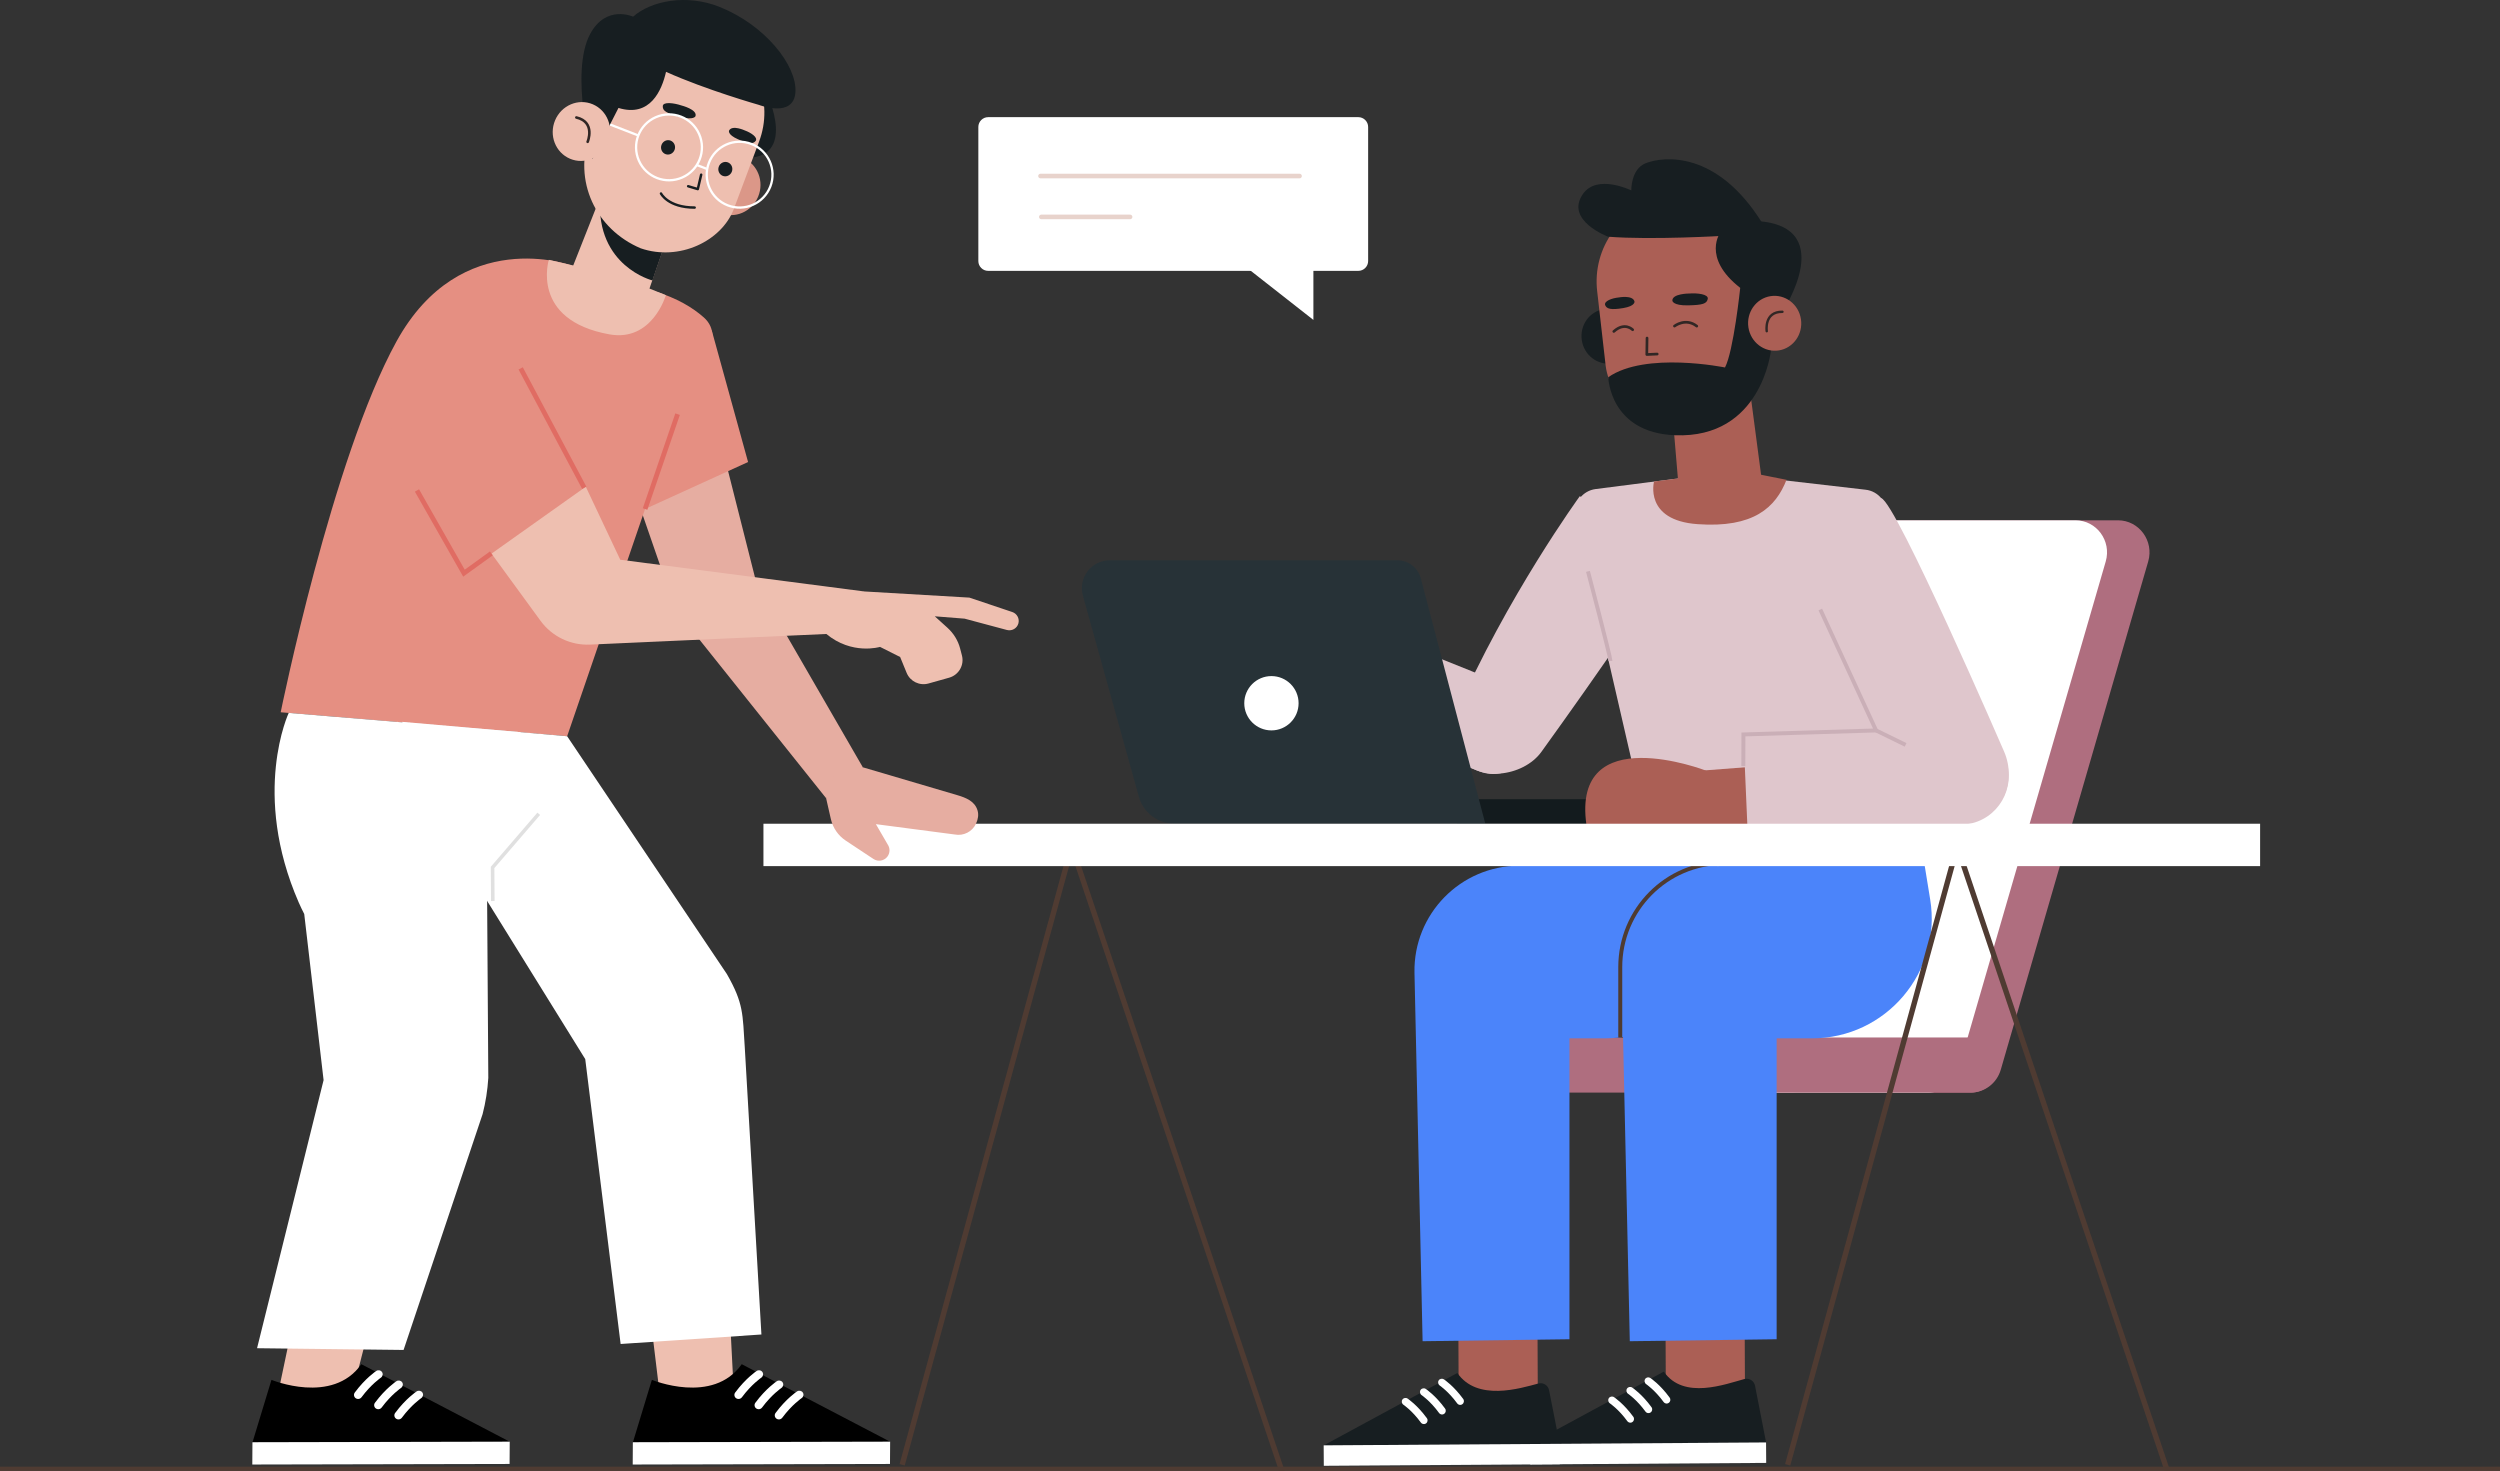 <?xml version="1.0" encoding="utf-8"?>
<!-- Generator: Adobe Illustrator 24.0.1, SVG Export Plug-In . SVG Version: 6.00 Build 0)  -->
<svg version="1.1" id="Слой_1" xmlns="http://www.w3.org/2000/svg" xmlns:xlink="http://www.w3.org/1999/xlink" x="0px" y="0px"
	 viewBox="0 0 532 313" style="enable-background:new 0 0 532 313;" xml:space="preserve">
<rect x="0" y="0" width="532" height="313" fill="#333333" stroke="none"/>
<style type="text/css">
	.st0{fill:#AF6E7F;}
	.st1{fill:#FFFFFF;}
	.st2{fill:#DFC6CC;}
	.st3{fill:none;stroke:#CAAFB7;stroke-width:0.844;stroke-miterlimit:10;}
	.st4{fill:#131B1E;}
	.st5{fill:#273237;}
	.st6{fill:#AB5F55;}
	.st7{fill:#171E21;}
	.st8{fill:none;stroke:#312725;stroke-width:0.578;stroke-linecap:round;stroke-linejoin:round;stroke-miterlimit:10;}
	.st9{fill:none;stroke:#312725;stroke-width:0.519;stroke-linecap:round;stroke-linejoin:round;stroke-miterlimit:10;}
	.st10{fill:#4B84FA;}
	.st11{fill:none;stroke:#4F3B30;stroke-width:0.844;stroke-miterlimit:10;}
	.st12{fill:none;stroke:#4F3B32;stroke-width:1.147;stroke-miterlimit:10;}
	.st13{fill:none;stroke:#E8D3CC;stroke-width:0.98;stroke-linecap:round;stroke-linejoin:round;stroke-miterlimit:10;}
	.st14{fill:#E6ADA1;}
	.st15{fill:#E58F82;}
	.st16{fill:none;stroke:#E06C63;stroke-width:1.02;stroke-miterlimit:10;}
	.st17{fill:#EEBFB0;}
	.st18{fill:none;stroke:#E0E0E0;stroke-width:0.76;stroke-miterlimit:10;}
	.st19{fill:#DB9788;}
	.st20{fill:none;stroke:#171E21;stroke-width:0.527;stroke-linecap:round;stroke-linejoin:round;stroke-miterlimit:10;}
	.st21{fill:none;stroke:#FFFFFF;stroke-width:0.49;stroke-miterlimit:10;}
	.st22{fill:none;stroke:#312725;stroke-width:0.558;stroke-linecap:round;stroke-linejoin:round;stroke-miterlimit:10;}
</style>
<g>
	<g>
		<g>
			<g>
				<path class="st0" d="M381.04,232.51h-55.67c-3.24,0-5.87-2.63-5.87-5.87l0,0c0-3.24,2.63-5.87,5.87-5.87h55.67
					c3.24,0,5.87,2.63,5.87,5.87l0,0C386.91,229.88,384.28,232.51,381.04,232.51z"/>
				<path class="st0" d="M419.34,232.51h-65.69c-4.48,0-7.7-4.39-6.43-8.76l31.37-108.14c0.84-2.9,3.46-4.89,6.43-4.89h65.69
					c4.48,0,7.7,4.39,6.43,8.76l-31.37,108.14C424.93,230.52,422.32,232.51,419.34,232.51z"/>
				<path class="st1" d="M410.3,232.51h-57.22c-4.48,0-7.7-4.39-6.43-8.76l31.37-108.14c0.84-2.9,3.46-4.89,6.43-4.89h57.22
					c4.48,0,7.7,4.39,6.43,8.76l-31.37,108.14C415.89,230.52,413.28,232.51,410.3,232.51z"/>
				<path class="st0" d="M419.33,232.51h-69.53c-3.24,0-5.87-2.63-5.87-5.87l0,0c0-3.24,2.63-5.87,5.87-5.87h69.53
					c3.24,0,5.87,2.63,5.87,5.87l0,0C425.2,229.88,422.57,232.51,419.33,232.51z"/>
			</g>
			<g>
				<g>
					<g>
						<path class="st2" d="M336.18,105.59c0,0-15.52,21.33-26.51,46.58c-1.23,2.83-0.97,6.12,0.73,8.7l0,0
							c3.82,5.81,13.81,4.47,17.65-0.93c0,0,29.38-40.67,28.13-42.32C355.88,117.22,336.18,105.59,336.18,105.59z"/>
						<path class="st2" d="M317.99,144.77l-38.49-15.48l-3.33,20.15l38.75,14.74c1.4,0.53,2.93,0.69,4.39,0.36
							c5.01-1.12,8.56-6.05,7.64-11.47l0,0C326.18,148.57,322.5,145.16,317.99,144.77z"/>
					</g>
					<g>
						<path class="st2" d="M366.19,100.65l-26.64,3.42c-2.71,0.35-4.66,2.79-4.39,5.52l17.21,74.68l57.18-0.14l-8.1-74.29
							c0.34-2.79-1.67-5.32-4.46-5.63L366.19,100.65z"/>
						<path class="st3" d="M342.7,140.64c0-0.89-4.78-19.05-4.78-19.05"/>
					</g>
					<g>
						<g>
							<path class="st4" d="M356.09,175.27H310v-5.2h46.09c1.44,0,2.6,1.16,2.6,2.6l0,0C358.69,174.11,357.53,175.27,356.09,175.27z
								"/>
							<g>
								<path class="st5" d="M316.07,175.27H249.9c-3.52,0-6.6-2.34-7.55-5.73l-11.91-42.78c-1.05-3.78,1.79-7.53,5.72-7.53h61.19
									c2.35,0,4.4,1.58,5,3.85L316.07,175.27z"/>
								<path class="st1" d="M276.34,149.65c0,3.19-2.59,5.78-5.78,5.78c-3.19,0-5.78-2.59-5.78-5.78s2.59-5.78,5.78-5.78
									C273.75,143.87,276.34,146.45,276.34,149.65z"/>
							</g>
						</g>
						<g>
							<path class="st2" d="M378.71,118.6c0,0,14.52,28.76,30.92,51.93c1.84,2.6,6.18,3.89,9.35,3.75l0,0
								c7.18-0.31,10.22-8.04,7.5-14.33c0,0-22.97-53.07-26.15-53.94C399.85,105.88,378.71,118.6,378.71,118.6z"/>
							<g>
								<g>
									<g>
										<polygon class="st6" points="362.11,163.99 374.6,163.03 374.21,175.52 363.4,175.52 										"/>
									</g>
									<path class="st6" d="M363.04,163.99c0,0-28.63-11.04-25.45,11.51h27.48L363.04,163.99z"/>
								</g>
								<g>
									<path class="st2" d="M415.89,154.93L371,156.29l0.87,20.09l46.64-0.98c6.64-0.89,10.68-7.78,8.22-14.01l0,0
										C425.01,157.02,420.55,154.36,415.89,154.93z"/>
									<g>
										<polyline class="st3" points="387.36,129.7 399.23,155.44 371,156.29 370.98,163.03 										"/>
										<line class="st3" x1="399.23" y1="155.44" x2="405.51" y2="158.51"/>
									</g>
								</g>
							</g>
						</g>
					</g>
				</g>
				<g>
					<path class="st7" d="M347.79,70.67c0.48,3.19-1.62,6.16-4.71,6.65c-3.09,0.48-5.98-1.71-6.47-4.9
						c-0.49-3.19,1.62-6.16,4.71-6.65C344.41,65.29,347.31,67.48,347.79,70.67z"/>
					<path class="st6" d="M355.74,86.22l1.32,15.63c0.45,5.49,3.97,8.14,9.2,7.64l0,0c4.46-0.42,9.18-3.01,8.58-7.83l-3.23-24.49
						L355.74,86.22z"/>
					<path class="st6" d="M359.48,91.15L359.48,91.15c-8.92,0.78-16.9-5.86-17.8-13.37l-1.79-15.71c-1.13-9.4,5.17-18,14.24-19.42
						l0,0c9.28-1.45,19.61,4.88,21.07,14.47l1.25,12.26C377.58,80.42,370.09,89.48,359.48,91.15z"/>
					<g>
						<polyline class="st8" points="350.49,71.94 350.44,75.44 352.65,75.34 						"/>
						<path class="st7" d="M359.47,62.46c0,0-3.68,0-3.59,1.54c0,0,0.09,1.04,3.3,0.98c3.21-0.06,4.02-0.37,4.23-1.37
							C363.61,62.6,361.18,62.33,359.47,62.46z"/>
						<path class="st7" d="M344.46,63.3c0,0,2.99-0.57,3.36,0.85c0,0,0.23,0.97-2.4,1.41c-2.62,0.44-3.51,0.17-3.83-0.6
							C341.24,64.08,343.03,63.44,344.46,63.3z"/>
						<path class="st8" d="M356.33,69.39c0,0,2.37-1.84,4.74,0.01"/>
						<path class="st8" d="M347.43,70.17c0,0-1.67-1.74-4.01,0.36"/>
					</g>
					<path class="st7" d="M366.17,49.34c0,0-4.2,5.39,4.15,11.92c0,0-1.42,13.5-3.24,16.94c0,0-16.91-3.46-24.84,2.07
						c0,0,0.27,11.79,14.18,12.35c18.49,0.75,20.44-18.05,20.44-18.05l-3.86-9.08l6.31,0.86c0,0,12.82-19.37-7.17-19.37
						L366.17,49.34z"/>
					<g>
						<path class="st6" d="M383.24,67.92c0.48,3.19-1.62,6.16-4.71,6.65c-3.09,0.48-5.98-1.71-6.47-4.9
							c-0.48-3.19,1.62-6.16,4.71-6.65C379.86,62.54,382.76,64.73,383.24,67.92z"/>
						<path class="st9" d="M375.96,70.48c0,0-0.64-4.18,3.34-4.13"/>
					</g>
					<path class="st7" d="M366.99,50.17c0,0-15.45,0.94-24.79,0.2c0,0-9.21-3.45-5.39-9.04c3.02-4.42,10.33-0.81,10.33-0.81
						s-0.12-4.56,3.09-5.8c3.85-1.49,15.09-2.69,24.66,12.56L366.99,50.17z"/>
					<path class="st6" d="M356.91,101.84l-4.93,0.63c0,0-2.2,8.25,9.25,9.07c11.93,0.86,16.64-3.55,18.94-9.44l-13.14-2.58
						L356.91,101.84z"/>
				</g>
				<g>
					<g>
						<g>
							
								<rect x="310.35" y="274.92" transform="matrix(-1 4.224797e-03 -4.224797e-03 -1 638.757 571.26)" class="st6" width="16.84" height="22.77"/>
						</g>
						<g>
							<g>
								<path class="st10" d="M365.47,184.13l1.18,7.26c2.53,15.5-9.44,29.57-25.14,29.57h-7.53v64.03l-31.25,0.42L301,206.97
									c-0.23-12.47,9.8-22.72,22.27-22.75L365.47,184.13z"/>
							</g>
						</g>
						<g>
							<path class="st7" d="M327.37,294.41c-3.96,1.06-13.04,3.86-17.25-2.24l-28.44,15.41l50.21-0.33l-2.23-11.33
								C329.5,294.83,328.43,294.13,327.37,294.41z"/>
							
								<rect x="281.7" y="307.42" transform="matrix(-1 6.574539e-03 -6.574539e-03 -1 615.637 617.16)" class="st1" width="50.21" height="4.35"/>
							<path class="st1" d="M310.42,298.9c-0.13-0.05-0.24-0.14-0.33-0.26c-1.84-2.53-3.69-3.78-3.71-3.8
								c-0.36-0.24-0.46-0.74-0.22-1.1c0.24-0.37,0.74-0.45,1.1-0.22c0.09,0.06,2.09,1.4,4.11,4.18c0.26,0.36,0.18,0.85-0.18,1.11
								C310.97,298.99,310.67,299.01,310.42,298.9z"/>
							<path class="st1" d="M306.56,300.94c-0.13-0.05-0.24-0.14-0.33-0.26c-1.84-2.53-3.69-3.78-3.71-3.8
								c-0.36-0.24-0.46-0.74-0.22-1.1c0.24-0.36,0.74-0.46,1.1-0.22c0.09,0.06,2.09,1.4,4.11,4.18c0.26,0.36,0.18,0.85-0.18,1.11
								C307.1,301.03,306.8,301.05,306.56,300.94z"/>
							<path class="st1" d="M302.69,302.98c-0.13-0.05-0.24-0.14-0.33-0.26c-1.84-2.53-3.69-3.78-3.71-3.79
								c-0.36-0.24-0.46-0.74-0.22-1.1c0.24-0.36,0.74-0.46,1.1-0.22c0.09,0.06,2.09,1.4,4.11,4.18c0.26,0.35,0.18,0.85-0.18,1.11
								C303.24,303.06,302.94,303.08,302.69,302.98z"/>
						</g>
					</g>
					<g>
						<g>
							<g>
								<g>
									
										<rect x="354.44" y="274.92" transform="matrix(-1 4.224797e-03 -4.224797e-03 -1 726.935 571.074)" class="st6" width="16.84" height="22.77"/>
								</g>
								<g>
									<path class="st7" d="M371.2,293.46c-3.96,1.06-12.93,4.52-17.14-1.58l-28.44,15.41l50.21-0.33l-2.34-11.99
										C373.32,293.88,372.26,293.17,371.2,293.46z"/>
									
										<rect x="325.63" y="307.12" transform="matrix(-1 6.574513e-03 -6.574513e-03 -1 703.495 616.283)" class="st1" width="50.21" height="4.35"/>
									<path class="st1" d="M354.35,298.61c-0.13-0.05-0.24-0.14-0.33-0.26c-1.84-2.53-3.69-3.78-3.71-3.8
										c-0.36-0.24-0.46-0.74-0.22-1.1c0.24-0.37,0.74-0.45,1.1-0.22c0.09,0.06,2.09,1.4,4.11,4.18c0.26,0.36,0.18,0.85-0.18,1.11
										C354.9,298.69,354.6,298.72,354.35,298.61z"/>
									<path class="st1" d="M350.49,300.65c-0.13-0.05-0.24-0.14-0.33-0.26c-1.84-2.53-3.69-3.78-3.71-3.8
										c-0.36-0.24-0.46-0.74-0.22-1.1c0.24-0.36,0.74-0.46,1.1-0.22c0.09,0.06,2.09,1.4,4.11,4.18c0.26,0.36,0.18,0.85-0.18,1.11
										C351.03,300.73,350.73,300.75,350.49,300.65z"/>
									<path class="st1" d="M346.62,302.68c-0.13-0.05-0.24-0.14-0.33-0.26c-1.84-2.53-3.69-3.78-3.71-3.79
										c-0.36-0.24-0.46-0.74-0.22-1.1c0.24-0.36,0.74-0.46,1.1-0.22c0.09,0.06,2.09,1.4,4.11,4.18c0.26,0.35,0.18,0.85-0.18,1.11
										C347.17,302.77,346.87,302.79,346.62,302.68z"/>
								</g>
							</g>
							<g>
								<g>
									<path class="st10" d="M409.56,184.13l1.18,7.26c2.53,15.5-9.44,29.57-25.14,29.57h-7.53v64.03l-31.25,0.42l-1.74-78.44
										c-0.23-12.47,9.8-22.72,22.27-22.75L409.56,184.13z"/>
									<path class="st11" d="M344.79,220.77v-14.96c0-12.23,9.84-22.16,21.99-22.18l5.57-0.01"/>
								</g>
							</g>
						</g>
					</g>
				</g>
			</g>
		</g>
		<g>
			<polyline class="st12" points="272.88,313.33 228.05,180.13 191.98,311.71 			"/>
			<polyline class="st12" points="461.32,313.33 416.5,180.13 380.42,311.71 			"/>
			<g>
				<rect x="162.46" y="175.29" class="st1" width="318.49" height="9.02"/>
			</g>
		</g>
		<g>
			<g>
				<path class="st1" d="M210.28,57.64h78.77c1.15,0,2.09-0.94,2.09-2.09V27.02c0-1.15-0.94-2.09-2.09-2.09h-78.77
					c-1.15,0-2.09,0.94-2.09,2.09v28.53C208.19,56.7,209.13,57.64,210.28,57.64z"/>
				<g>
					<line class="st13" x1="276.54" y1="37.46" x2="221.42" y2="37.46"/>
					<line class="st13" x1="240.48" y1="46.16" x2="221.6" y2="46.16"/>
				</g>
			</g>
			<polygon class="st1" points="279.49,53.29 279.49,68.08 260.63,53.29 			"/>
		</g>
	</g>
	<g>
		<g>
			<g>
				<g>
					<polygon class="st14" points="149.41,78.39 160.98,124.13 183.61,163.28 175.8,169.86 143.72,129.7 130.91,92.67 					"/>
					<path class="st14" d="M183.61,163.28l20.11,5.93c1.91,0.56,3.71,1.32,4.29,3.21c0.29,0.93,0.12,1.94-0.3,2.82l-0.02,0.05
						c-0.8,1.71-2.66,2.65-4.52,2.29l-16.78-2.2l2.52,4.34c0.52,0.77,0.5,1.79-0.05,2.54l0,0c-0.7,0.95-2.01,1.18-2.99,0.53
						l-5.9-3.91c-1.6-1.06-2.73-2.7-3.16-4.57l-1.01-4.44l2.38-6.59H183.61z"/>
				</g>
				<g>
					<polygon class="st15" points="151.43,70.2 159.19,98.32 134.65,109.51 142.36,86.6 					"/>
				</g>
			</g>
			<g>
				<path class="st15" d="M121.61,56.49c0,0-23.57-8.68-37.25,16.19c-13.68,24.88-24.63,78.89-24.63,78.89l60.96,5.1L144.58,87
					c3.01-6.43,10.5-14.76,5.18-19.46c-2.4-2.13-5.72-4.09-10.31-5.51C121.61,56.49,121.61,56.49,121.61,56.49z"/>
				<line class="st16" x1="137.27" y1="108.32" x2="144.19" y2="88.13"/>
			</g>
			<g>
				<g>
					<path class="st17" d="M131.99,119.11l-24.76-52.44L87.95,95l27.08,37.11c2.44,3.35,6.4,5.25,10.54,5.06l51.63-2.32l6.7-8.99
						L131.99,119.11z"/>
					<path class="st17" d="M183.9,125.86l22.38,1.31l9.14,3.07c1.01,0.34,1.58,1.42,1.29,2.44l0,0c-0.3,1.05-1.38,1.66-2.44,1.38
						l-9-2.41l-6.35-0.5l2.72,2.46c1.3,1.18,2.24,2.71,2.68,4.41l0.38,1.46c0.54,2.05-0.67,4.15-2.71,4.73l-4.41,1.24
						c-1.9,0.53-3.9-0.44-4.65-2.27l-1.38-3.37l-4.28-2.15c0,0-5.97,1.82-11.47-2.79c-4.69-3.94,0.55-5.11,1.03-5.33
						C177.32,129.3,183.9,125.86,183.9,125.86z"/>
				</g>
				<g>
					<polygon class="st15" points="109.7,62.81 130.91,99.13 97.93,122.54 81.08,86.51 					"/>
					<polyline class="st16" points="88.73,104.37 98.73,121.97 104.56,117.76 					"/>
					<line class="st16" x1="124.33" y1="103.8" x2="110.8" y2="78.39"/>
				</g>
			</g>
		</g>
		<g>
			<g>
				<g>
					<polygon class="st17" points="156.19,297.14 154.13,256.75 135.93,259.9 140.99,301.63 156.63,298.65 					"/>
					<g>
						<path d="M138.72,293.63c0,0,13,5.4,19.12-3.33l31.59,16.5l-54.75,0.12L138.72,293.63z"/>
						<polygon class="st1" points="189.39,311.53 134.64,311.65 134.67,306.91 189.42,306.79 						"/>
						<path class="st1" d="M157.51,297.63c0.14-0.06,0.27-0.16,0.37-0.29c2.05-2.77,4.1-4.15,4.12-4.17c0.4-0.27,0.51-0.81,0.24-1.2
							c-0.27-0.4-0.82-0.49-1.22-0.23c-0.09,0.06-2.32,1.55-4.57,4.59c-0.29,0.39-0.2,0.93,0.19,1.21
							C156.9,297.72,157.23,297.75,157.51,297.63z"/>
						<path class="st1" d="M161.8,299.81c0.14-0.06,0.27-0.16,0.37-0.29c2.05-2.77,4.1-4.15,4.12-4.17c0.4-0.27,0.51-0.81,0.24-1.2
							c-0.27-0.39-0.82-0.49-1.22-0.23c-0.09,0.06-2.32,1.55-4.57,4.59c-0.29,0.39-0.2,0.93,0.19,1.21
							C161.19,299.9,161.52,299.93,161.8,299.81z"/>
						<path class="st1" d="M166.1,301.98c0.14-0.06,0.27-0.16,0.37-0.29c2.05-2.77,4.1-4.15,4.12-4.17c0.4-0.27,0.51-0.81,0.24-1.2
							c-0.27-0.39-0.82-0.49-1.22-0.23c-0.09,0.06-2.32,1.55-4.57,4.59c-0.29,0.39-0.2,0.93,0.19,1.21
							C165.49,302.08,165.82,302.1,166.1,301.98z"/>
					</g>
				</g>
				<g>
					<path class="st1" d="M120.69,156.67l33.99,50.61c3.58,6.28,3.34,8.43,3.81,15.64l3.54,61.06L132.07,286l-7.53-60.62
						l-37.08-59.78l-1.86-11.99L120.69,156.67z"/>
				</g>
			</g>
			<g>
				<g>
					<polygon class="st17" points="74.08,299.88 84.78,258.11 66.58,261.27 58.47,299.88 73.35,301.63 					"/>
					<g>
						<path d="M57.77,293.63c0,0,13,5.4,19.12-3.33l31.59,16.5l-54.75,0.12L57.77,293.63z"/>
						<polygon class="st1" points="108.44,311.53 53.69,311.65 53.72,306.91 108.47,306.79 						"/>
						<path class="st1" d="M76.56,297.63c0.14-0.06,0.27-0.16,0.37-0.29c2.05-2.77,4.1-4.15,4.12-4.17c0.4-0.27,0.51-0.81,0.24-1.2
							c-0.27-0.4-0.82-0.49-1.22-0.23c-0.09,0.06-2.32,1.55-4.57,4.59c-0.29,0.39-0.2,0.93,0.19,1.21
							C75.95,297.72,76.28,297.75,76.56,297.63z"/>
						<path class="st1" d="M80.85,299.81c0.14-0.06,0.27-0.16,0.37-0.29c2.05-2.77,4.1-4.15,4.12-4.17c0.4-0.27,0.51-0.81,0.24-1.2
							c-0.27-0.39-0.82-0.49-1.22-0.23c-0.09,0.06-2.32,1.55-4.57,4.59c-0.29,0.39-0.2,0.93,0.19,1.21
							C80.24,299.9,80.57,299.93,80.85,299.81z"/>
						<path class="st1" d="M85.15,301.98c0.14-0.06,0.27-0.16,0.37-0.29c2.05-2.77,4.1-4.15,4.12-4.17c0.4-0.27,0.51-0.81,0.24-1.2
							c-0.27-0.39-0.82-0.49-1.22-0.23c-0.09,0.06-2.32,1.55-4.57,4.59c-0.29,0.39-0.2,0.93,0.19,1.21
							C84.54,302.08,84.87,302.1,85.15,301.98z"/>
					</g>
				</g>
				<g>
					<polyline class="st18" points="104.87,191.74 104.82,184.59 114.64,173.18 					"/>
					<path class="st1" d="M61.44,151.71c0,0-8.02,17.06,2.13,40.34c0.39,0.89,0.78,1.69,1.17,2.45l4.12,35.35L54.7,286.9l31.18,0.37
						l16.82-50.2c0.65-2.52,1.05-5.09,1.21-7.68l-0.43-64.78l7.32-8.8L61.44,151.71z"/>
				</g>
			</g>
		</g>
		<g>
			<path class="st7" d="M163.21,19.98c0,0,6.74,14.06-5.09,13.63L163.21,19.98z"/>
			<path class="st19" d="M150.02,37.06c-1.35,3.23,0.09,6.92,3.21,8.25c3.12,1.32,6.75-0.22,8.1-3.45c1.35-3.23-0.09-6.92-3.21-8.25
				C155,32.28,151.37,33.83,150.02,37.06z"/>
			<path class="st17" d="M142.07,50.14l-4.91,14.33c-1.71,5.04-5.63,6.7-10.41,5l0,0c-4.08-1.44-7.9-4.97-6.2-9.35l8.77-22.19
				L142.07,50.14z"/>
			<path class="st7" d="M138.84,59.68c0,0-12.01-3.01-11.14-17.4c0.28-4.53,14.9,6.4,14.9,6.4L138.84,59.68z"/>
			<path class="st17" d="M136.34,52.84L136.34,52.84c8.18,2.82,17.21-1.53,19.81-8.35l5.36-14.3c3.26-8.55-0.63-18.08-8.79-21.53
				l0,0c-8.35-3.54-19.52-0.02-23.13,8.62l-4.05,11.19C121.89,38.54,126.78,48.79,136.34,52.84z"/>
			<g>
				<polyline class="st20" points="149.21,37.17 148.49,40.24 146.44,39.63 				"/>
				<path class="st7" d="M145,22.44c0,0,3.45,0.86,3,2.28c0,0-0.33,0.95-3.32,0.14c-2.99-0.81-3.68-1.29-3.64-2.28
					C141.09,21.6,143.43,21.91,145,22.44z"/>
				<path class="st7" d="M158.5,27.76c0,0-2.67-1.24-3.35,0.01c0,0-0.44,0.85,1.92,1.88c2.35,1.03,3.25,0.98,3.73,0.34
					C161.34,29.25,159.81,28.23,158.5,27.76z"/>
				<path class="st7" d="M152.96,35.46c-0.3,0.79,0.08,1.67,0.85,1.97c0.77,0.29,1.63-0.12,1.93-0.91c0.3-0.79-0.08-1.67-0.85-1.97
					C154.12,34.26,153.25,34.67,152.96,35.46z"/>
				<path class="st7" d="M140.77,30.83c-0.3,0.79,0.08,1.67,0.85,1.97c0.77,0.29,1.63-0.12,1.93-0.91c0.3-0.79-0.08-1.67-0.85-1.97
					C141.93,29.63,141.07,30.03,140.77,30.83z"/>
				<g>
					<path class="st21" d="M150.86,34.64c-1.4,3.61,0.4,7.66,4,9.06c3.61,1.4,7.66-0.4,9.06-4c1.4-3.61-0.4-7.66-4.01-9.06
						C156.31,29.24,152.26,31.03,150.86,34.64z"/>
					<path class="st21" d="M139.53,24.95c-3.54,1.56-5.14,5.7-3.57,9.24c1.56,3.54,5.7,5.14,9.24,3.57c3.54-1.56,5.14-5.7,3.57-9.24
						C147.21,24.98,143.07,23.38,139.53,24.95z"/>
					<line class="st21" x1="135.83" y1="28.83" x2="129.67" y2="26.44"/>
					<line class="st21" x1="148.37" y1="35.15" x2="150.34" y2="35.91"/>
				</g>
				<path class="st20" d="M140.66,41.18c0,0,1.49,2.99,7.16,2.99"/>
			</g>
			<path class="st7" d="M125.57,7.26c3.39-6.36,9.15-3.72,9.15-3.72l0,0.01c3.83-3.39,11.39-4.9,18.46-2.06
				c9.58,3.84,16.4,12.39,16.09,18.07c-0.31,5.68-7.75,2.77-7.75,2.77s-11.23-3.19-19.79-7.04c-0.89,3.91-3.36,9.76-10.12,7.68
				l-5.54,10.85C126.05,33.81,121.17,15.5,125.57,7.26z"/>
			<g>
				<path class="st17" d="M118.12,25.61c-1.34,3.2,0.08,6.85,3.18,8.17c3.09,1.31,6.69-0.22,8.02-3.42c1.34-3.2-0.08-6.85-3.18-8.17
					C123.05,20.88,119.46,22.41,118.12,25.61z"/>
				<path class="st22" d="M125.05,30.18c0,0,1.76-4.2-2.4-5.18"/>
			</g>
			<path class="st17" d="M116.79,55.29l14.75,3.44l10.16,4.08c0,0-2.88,10-12.03,8.34C112.79,68.1,116.79,55.29,116.79,55.29z"/>
		</g>
	</g>
	<line class="st12" x1="532.09" y1="312.68" x2="-0.18" y2="312.68"/>
</g>
</svg>
